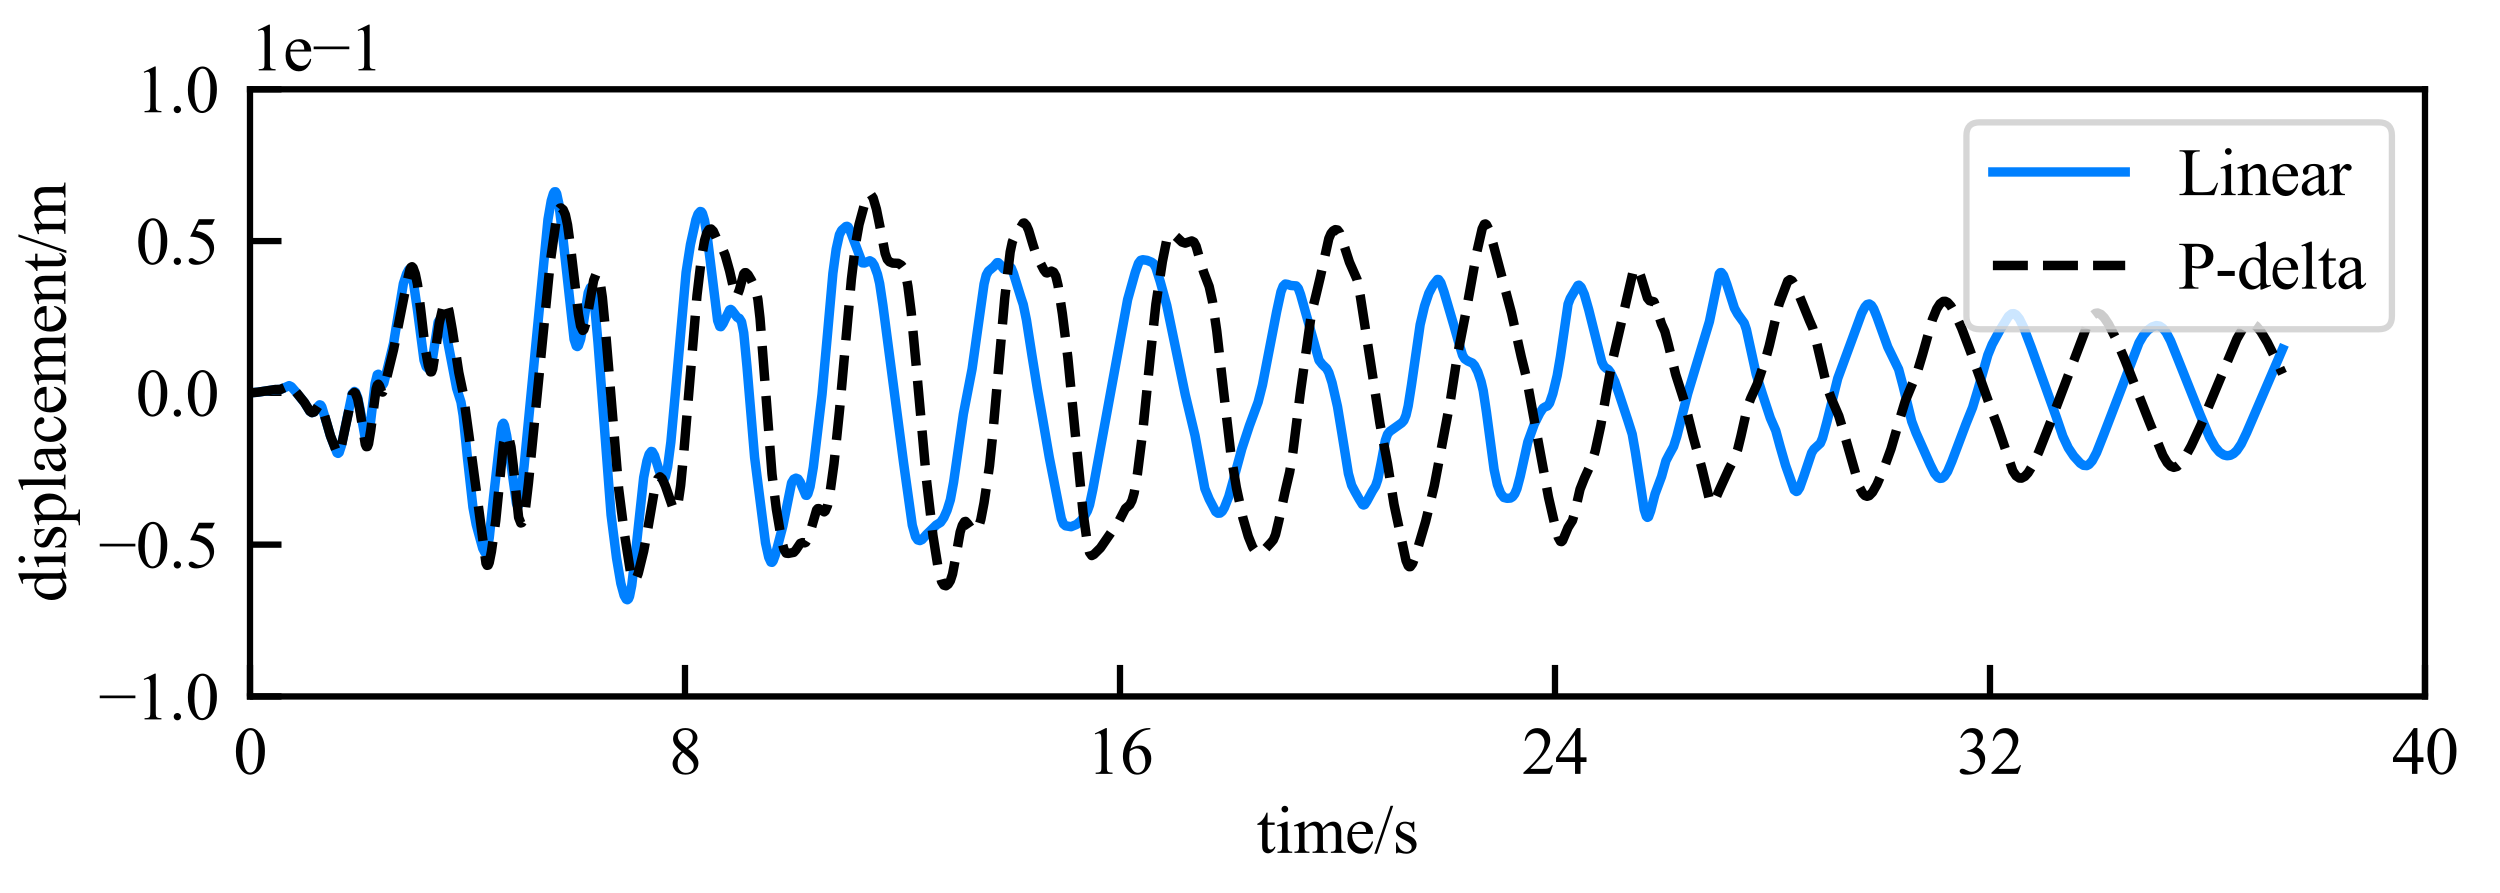 <?xml version="1.0" encoding="utf-8" standalone="no"?>
<!DOCTYPE svg PUBLIC "-//W3C//DTD SVG 1.1//EN"
  "http://www.w3.org/Graphics/SVG/1.1/DTD/svg11.dtd">
<svg xmlns:xlink="http://www.w3.org/1999/xlink" width="396.85pt" height="141.732pt" viewBox="0 0 396.85 141.732" xmlns="http://www.w3.org/2000/svg" version="1.1">
 <defs>
  <style type="text/css">*{stroke-linejoin: round; stroke-linecap: butt}</style>
 </defs>
 <g id="figure_1">
  <g id="patch_1">
   <path d="M 0 141.732 
L 396.85 141.732 
L 396.85 0 
L 0 0 
z
" style="fill: #ffffff"/>
  </g>
  <g id="axes_1">
   <g id="patch_2">
    <path d="M 39.685 110.551 
L 384.944 110.551 
L 384.944 14.173 
L 39.685 14.173 
z
" style="fill: #ffffff"/>
   </g>
   <g id="matplotlib.axis_1">
    <g id="xtick_1">
     <g id="line2d_1">
      <defs>
       <path id="me4d7907011" d="M 0 0 
L 0 -5 
" style="stroke: #000000"/>
      </defs>
      <g>
       <use xlink:href="#me4d7907011" x="39.685" y="110.551" style="stroke: #000000"/>
      </g>
     </g>
     <g id="text_1">
      <!-- 0 -->
      <g transform="translate(37.06 122.842) scale(0.105 -0.105)">
       <defs>
        <path id="TimesNewRomanPSMT-30" d="M 231 2094 
Q 231 2819 450 3342 
Q 669 3866 1031 4122 
Q 1313 4325 1613 4325 
Q 2100 4325 2488 3828 
Q 2972 3213 2972 2159 
Q 2972 1422 2759 906 
Q 2547 391 2217 158 
Q 1888 -75 1581 -75 
Q 975 -75 572 641 
Q 231 1244 231 2094 
z
M 844 2016 
Q 844 1141 1059 588 
Q 1238 122 1591 122 
Q 1759 122 1940 273 
Q 2122 425 2216 781 
Q 2359 1319 2359 2297 
Q 2359 3022 2209 3506 
Q 2097 3866 1919 4016 
Q 1791 4119 1609 4119 
Q 1397 4119 1231 3928 
Q 1006 3669 925 3112 
Q 844 2556 844 2016 
z
" transform="scale(0.016)"/>
       </defs>
       <use xlink:href="#TimesNewRomanPSMT-30"/>
      </g>
     </g>
    </g>
    <g id="xtick_2">
     <g id="line2d_2">
      <g>
       <use xlink:href="#me4d7907011" x="108.737" y="110.551" style="stroke: #000000"/>
      </g>
     </g>
     <g id="text_2">
      <!-- 8 -->
      <g transform="translate(106.112 122.842) scale(0.105 -0.105)">
       <defs>
        <path id="TimesNewRomanPSMT-38" d="M 1228 2134 
Q 725 2547 579 2797 
Q 434 3047 434 3316 
Q 434 3728 753 4026 
Q 1072 4325 1600 4325 
Q 2113 4325 2425 4047 
Q 2738 3769 2738 3413 
Q 2738 3175 2569 2928 
Q 2400 2681 1866 2347 
Q 2416 1922 2594 1678 
Q 2831 1359 2831 1006 
Q 2831 559 2490 242 
Q 2150 -75 1597 -75 
Q 994 -75 656 303 
Q 388 606 388 966 
Q 388 1247 577 1523 
Q 766 1800 1228 2134 
z
M 1719 2469 
Q 2094 2806 2194 3001 
Q 2294 3197 2294 3444 
Q 2294 3772 2109 3958 
Q 1925 4144 1606 4144 
Q 1288 4144 1088 3959 
Q 888 3775 888 3528 
Q 888 3366 970 3203 
Q 1053 3041 1206 2894 
L 1719 2469 
z
M 1375 2016 
Q 1116 1797 991 1539 
Q 866 1281 866 981 
Q 866 578 1086 336 
Q 1306 94 1647 94 
Q 1984 94 2187 284 
Q 2391 475 2391 747 
Q 2391 972 2272 1150 
Q 2050 1481 1375 2016 
z
" transform="scale(0.016)"/>
       </defs>
       <use xlink:href="#TimesNewRomanPSMT-38"/>
      </g>
     </g>
    </g>
    <g id="xtick_3">
     <g id="line2d_3">
      <g>
       <use xlink:href="#me4d7907011" x="177.789" y="110.551" style="stroke: #000000"/>
      </g>
     </g>
     <g id="text_3">
      <!-- 16 -->
      <g transform="translate(172.539 122.842) scale(0.105 -0.105)">
       <defs>
        <path id="TimesNewRomanPSMT-31" d="M 750 3822 
L 1781 4325 
L 1884 4325 
L 1884 747 
Q 1884 391 1914 303 
Q 1944 216 2037 169 
Q 2131 122 2419 116 
L 2419 0 
L 825 0 
L 825 116 
Q 1125 122 1212 167 
Q 1300 213 1334 289 
Q 1369 366 1369 747 
L 1369 3034 
Q 1369 3497 1338 3628 
Q 1316 3728 1258 3775 
Q 1200 3822 1119 3822 
Q 1003 3822 797 3725 
L 750 3822 
z
" transform="scale(0.016)"/>
        <path id="TimesNewRomanPSMT-36" d="M 2869 4325 
L 2869 4209 
Q 2456 4169 2195 4045 
Q 1934 3922 1679 3669 
Q 1425 3416 1258 3105 
Q 1091 2794 978 2366 
Q 1428 2675 1881 2675 
Q 2316 2675 2634 2325 
Q 2953 1975 2953 1425 
Q 2953 894 2631 456 
Q 2244 -75 1606 -75 
Q 1172 -75 869 213 
Q 275 772 275 1663 
Q 275 2231 503 2743 
Q 731 3256 1154 3653 
Q 1578 4050 1965 4187 
Q 2353 4325 2688 4325 
L 2869 4325 
z
M 925 2138 
Q 869 1716 869 1456 
Q 869 1156 980 804 
Q 1091 453 1309 247 
Q 1469 100 1697 100 
Q 1969 100 2183 356 
Q 2397 613 2397 1088 
Q 2397 1622 2184 2012 
Q 1972 2403 1581 2403 
Q 1463 2403 1327 2353 
Q 1191 2303 925 2138 
z
" transform="scale(0.016)"/>
       </defs>
       <use xlink:href="#TimesNewRomanPSMT-31"/>
       <use xlink:href="#TimesNewRomanPSMT-36" x="50"/>
      </g>
     </g>
    </g>
    <g id="xtick_4">
     <g id="line2d_4">
      <g>
       <use xlink:href="#me4d7907011" x="246.84" y="110.551" style="stroke: #000000"/>
      </g>
     </g>
     <g id="text_4">
      <!-- 24 -->
      <g transform="translate(241.59 122.842) scale(0.105 -0.105)">
       <defs>
        <path id="TimesNewRomanPSMT-32" d="M 2934 816 
L 2638 0 
L 138 0 
L 138 116 
Q 1241 1122 1691 1759 
Q 2141 2397 2141 2925 
Q 2141 3328 1894 3587 
Q 1647 3847 1303 3847 
Q 991 3847 742 3664 
Q 494 3481 375 3128 
L 259 3128 
Q 338 3706 661 4015 
Q 984 4325 1469 4325 
Q 1984 4325 2329 3994 
Q 2675 3663 2675 3213 
Q 2675 2891 2525 2569 
Q 2294 2063 1775 1497 
Q 997 647 803 472 
L 1909 472 
Q 2247 472 2383 497 
Q 2519 522 2628 598 
Q 2738 675 2819 816 
L 2934 816 
z
" transform="scale(0.016)"/>
        <path id="TimesNewRomanPSMT-34" d="M 2978 1563 
L 2978 1119 
L 2409 1119 
L 2409 0 
L 1894 0 
L 1894 1119 
L 100 1119 
L 100 1519 
L 2066 4325 
L 2409 4325 
L 2409 1563 
L 2978 1563 
z
M 1894 1563 
L 1894 3666 
L 406 1563 
L 1894 1563 
z
" transform="scale(0.016)"/>
       </defs>
       <use xlink:href="#TimesNewRomanPSMT-32"/>
       <use xlink:href="#TimesNewRomanPSMT-34" x="50"/>
      </g>
     </g>
    </g>
    <g id="xtick_5">
     <g id="line2d_5">
      <g>
       <use xlink:href="#me4d7907011" x="315.892" y="110.551" style="stroke: #000000"/>
      </g>
     </g>
     <g id="text_5">
      <!-- 32 -->
      <g transform="translate(310.642 122.842) scale(0.105 -0.105)">
       <defs>
        <path id="TimesNewRomanPSMT-33" d="M 325 3431 
Q 506 3859 782 4092 
Q 1059 4325 1472 4325 
Q 1981 4325 2253 3994 
Q 2459 3747 2459 3466 
Q 2459 3003 1878 2509 
Q 2269 2356 2469 2072 
Q 2669 1788 2669 1403 
Q 2669 853 2319 450 
Q 1863 -75 997 -75 
Q 569 -75 414 31 
Q 259 138 259 259 
Q 259 350 332 419 
Q 406 488 509 488 
Q 588 488 669 463 
Q 722 447 909 348 
Q 1097 250 1169 231 
Q 1284 197 1416 197 
Q 1734 197 1970 444 
Q 2206 691 2206 1028 
Q 2206 1275 2097 1509 
Q 2016 1684 1919 1775 
Q 1784 1900 1550 2001 
Q 1316 2103 1072 2103 
L 972 2103 
L 972 2197 
Q 1219 2228 1467 2375 
Q 1716 2522 1828 2728 
Q 1941 2934 1941 3181 
Q 1941 3503 1739 3701 
Q 1538 3900 1238 3900 
Q 753 3900 428 3381 
L 325 3431 
z
" transform="scale(0.016)"/>
       </defs>
       <use xlink:href="#TimesNewRomanPSMT-33"/>
       <use xlink:href="#TimesNewRomanPSMT-32" x="50"/>
      </g>
     </g>
    </g>
    <g id="xtick_6">
     <g id="line2d_6">
      <g>
       <use xlink:href="#me4d7907011" x="384.944" y="110.551" style="stroke: #000000"/>
      </g>
     </g>
     <g id="text_6">
      <!-- 40 -->
      <g transform="translate(379.694 122.842) scale(0.105 -0.105)">
       <use xlink:href="#TimesNewRomanPSMT-34"/>
       <use xlink:href="#TimesNewRomanPSMT-30" x="50"/>
      </g>
     </g>
    </g>
    <g id="text_7">
     <!-- time/s -->
     <g transform="translate(199.482 135.379) scale(0.105 -0.105)">
      <defs>
       <path id="TimesNewRomanPSMT-74" d="M 1031 3803 
L 1031 2863 
L 1700 2863 
L 1700 2644 
L 1031 2644 
L 1031 788 
Q 1031 509 1111 412 
Q 1191 316 1316 316 
Q 1419 316 1516 380 
Q 1613 444 1666 569 
L 1788 569 
Q 1678 263 1478 108 
Q 1278 -47 1066 -47 
Q 922 -47 784 33 
Q 647 113 581 261 
Q 516 409 516 719 
L 516 2644 
L 63 2644 
L 63 2747 
Q 234 2816 414 2980 
Q 594 3144 734 3369 
Q 806 3488 934 3803 
L 1031 3803 
z
" transform="scale(0.016)"/>
       <path id="TimesNewRomanPSMT-69" d="M 928 4444 
Q 1059 4444 1151 4351 
Q 1244 4259 1244 4128 
Q 1244 3997 1151 3903 
Q 1059 3809 928 3809 
Q 797 3809 703 3903 
Q 609 3997 609 4128 
Q 609 4259 701 4351 
Q 794 4444 928 4444 
z
M 1188 2947 
L 1188 647 
Q 1188 378 1227 289 
Q 1266 200 1342 156 
Q 1419 113 1622 113 
L 1622 0 
L 231 0 
L 231 113 
Q 441 113 512 153 
Q 584 194 626 287 
Q 669 381 669 647 
L 669 1750 
Q 669 2216 641 2353 
Q 619 2453 572 2492 
Q 525 2531 444 2531 
Q 356 2531 231 2484 
L 188 2597 
L 1050 2947 
L 1188 2947 
z
" transform="scale(0.016)"/>
       <path id="TimesNewRomanPSMT-6d" d="M 1050 2338 
Q 1363 2650 1419 2697 
Q 1559 2816 1721 2881 
Q 1884 2947 2044 2947 
Q 2313 2947 2506 2790 
Q 2700 2634 2766 2338 
Q 3088 2713 3309 2830 
Q 3531 2947 3766 2947 
Q 3994 2947 4170 2830 
Q 4347 2713 4450 2447 
Q 4519 2266 4519 1878 
L 4519 647 
Q 4519 378 4559 278 
Q 4591 209 4675 161 
Q 4759 113 4950 113 
L 4950 0 
L 3538 0 
L 3538 113 
L 3597 113 
Q 3781 113 3884 184 
Q 3956 234 3988 344 
Q 4000 397 4000 647 
L 4000 1878 
Q 4000 2228 3916 2372 
Q 3794 2572 3525 2572 
Q 3359 2572 3192 2489 
Q 3025 2406 2788 2181 
L 2781 2147 
L 2788 2013 
L 2788 647 
Q 2788 353 2820 281 
Q 2853 209 2943 161 
Q 3034 113 3253 113 
L 3253 0 
L 1806 0 
L 1806 113 
Q 2044 113 2133 169 
Q 2222 225 2256 338 
Q 2272 391 2272 647 
L 2272 1878 
Q 2272 2228 2169 2381 
Q 2031 2581 1784 2581 
Q 1616 2581 1450 2491 
Q 1191 2353 1050 2181 
L 1050 647 
Q 1050 366 1089 281 
Q 1128 197 1204 155 
Q 1281 113 1516 113 
L 1516 0 
L 100 0 
L 100 113 
Q 297 113 375 155 
Q 453 197 493 289 
Q 534 381 534 647 
L 534 1741 
Q 534 2213 506 2350 
Q 484 2453 437 2492 
Q 391 2531 309 2531 
Q 222 2531 100 2484 
L 53 2597 
L 916 2947 
L 1050 2947 
L 1050 2338 
z
" transform="scale(0.016)"/>
       <path id="TimesNewRomanPSMT-65" d="M 681 1784 
Q 678 1147 991 784 
Q 1303 422 1725 422 
Q 2006 422 2214 576 
Q 2422 731 2563 1106 
L 2659 1044 
Q 2594 616 2278 264 
Q 1963 -88 1488 -88 
Q 972 -88 605 314 
Q 238 716 238 1394 
Q 238 2128 614 2539 
Q 991 2950 1559 2950 
Q 2041 2950 2350 2633 
Q 2659 2316 2659 1784 
L 681 1784 
z
M 681 1966 
L 2006 1966 
Q 1991 2241 1941 2353 
Q 1863 2528 1708 2628 
Q 1553 2728 1384 2728 
Q 1125 2728 920 2526 
Q 716 2325 681 1966 
z
" transform="scale(0.016)"/>
       <path id="TimesNewRomanPSMT-2f" d="M 1794 4444 
L 259 -88 
L 9 -88 
L 1544 4444 
L 1794 4444 
z
" transform="scale(0.016)"/>
       <path id="TimesNewRomanPSMT-73" d="M 2050 2947 
L 2050 1972 
L 1947 1972 
Q 1828 2431 1642 2597 
Q 1456 2763 1169 2763 
Q 950 2763 815 2647 
Q 681 2531 681 2391 
Q 681 2216 781 2091 
Q 878 1963 1175 1819 
L 1631 1597 
Q 2266 1288 2266 781 
Q 2266 391 1970 151 
Q 1675 -88 1309 -88 
Q 1047 -88 709 6 
Q 606 38 541 38 
Q 469 38 428 -44 
L 325 -44 
L 325 978 
L 428 978 
Q 516 541 762 319 
Q 1009 97 1316 97 
Q 1531 97 1667 223 
Q 1803 350 1803 528 
Q 1803 744 1651 891 
Q 1500 1038 1047 1263 
Q 594 1488 453 1669 
Q 313 1847 313 2119 
Q 313 2472 555 2709 
Q 797 2947 1181 2947 
Q 1350 2947 1591 2875 
Q 1750 2828 1803 2828 
Q 1853 2828 1881 2850 
Q 1909 2872 1947 2947 
L 2050 2947 
z
" transform="scale(0.016)"/>
      </defs>
      <use xlink:href="#TimesNewRomanPSMT-74"/>
      <use xlink:href="#TimesNewRomanPSMT-69" x="27.783"/>
      <use xlink:href="#TimesNewRomanPSMT-6d" x="55.566"/>
      <use xlink:href="#TimesNewRomanPSMT-65" x="133.35"/>
      <use xlink:href="#TimesNewRomanPSMT-2f" x="177.734"/>
      <use xlink:href="#TimesNewRomanPSMT-73" x="205.518"/>
     </g>
    </g>
   </g>
   <g id="matplotlib.axis_2">
    <g id="ytick_1">
     <g id="line2d_7">
      <defs>
       <path id="mf4c7c8c76b" d="M 0 0 
L 5 0 
" style="stroke: #000000"/>
      </defs>
      <g>
       <use xlink:href="#mf4c7c8c76b" x="39.685" y="110.551" style="stroke: #000000"/>
      </g>
     </g>
     <g id="text_8">
      <!-- −1.0 -->
      <g transform="translate(15.639 114.196) scale(0.105 -0.105)">
       <defs>
        <path id="TimesNewRomanPSMT-2212" d="M 3484 2000 
L 116 2000 
L 116 2256 
L 3484 2256 
L 3484 2000 
z
" transform="scale(0.016)"/>
        <path id="TimesNewRomanPSMT-2e" d="M 800 606 
Q 947 606 1047 504 
Q 1147 403 1147 259 
Q 1147 116 1045 14 
Q 944 -88 800 -88 
Q 656 -88 554 14 
Q 453 116 453 259 
Q 453 406 554 506 
Q 656 606 800 606 
z
" transform="scale(0.016)"/>
       </defs>
       <use xlink:href="#TimesNewRomanPSMT-2212"/>
       <use xlink:href="#TimesNewRomanPSMT-31" x="56.396"/>
       <use xlink:href="#TimesNewRomanPSMT-2e" x="106.396"/>
       <use xlink:href="#TimesNewRomanPSMT-30" x="131.396"/>
      </g>
     </g>
    </g>
    <g id="ytick_2">
     <g id="line2d_8">
      <g>
       <use xlink:href="#mf4c7c8c76b" x="39.685" y="86.457" style="stroke: #000000"/>
      </g>
     </g>
     <g id="text_9">
      <!-- −0.5 -->
      <g transform="translate(15.639 90.102) scale(0.105 -0.105)">
       <defs>
        <path id="TimesNewRomanPSMT-35" d="M 2778 4238 
L 2534 3706 
L 1259 3706 
L 981 3138 
Q 1809 3016 2294 2522 
Q 2709 2097 2709 1522 
Q 2709 1188 2573 903 
Q 2438 619 2231 419 
Q 2025 219 1772 97 
Q 1413 -75 1034 -75 
Q 653 -75 479 54 
Q 306 184 306 341 
Q 306 428 378 495 
Q 450 563 559 563 
Q 641 563 702 538 
Q 763 513 909 409 
Q 1144 247 1384 247 
Q 1750 247 2026 523 
Q 2303 800 2303 1197 
Q 2303 1581 2056 1914 
Q 1809 2247 1375 2428 
Q 1034 2569 447 2591 
L 1259 4238 
L 2778 4238 
z
" transform="scale(0.016)"/>
       </defs>
       <use xlink:href="#TimesNewRomanPSMT-2212"/>
       <use xlink:href="#TimesNewRomanPSMT-30" x="56.396"/>
       <use xlink:href="#TimesNewRomanPSMT-2e" x="106.396"/>
       <use xlink:href="#TimesNewRomanPSMT-35" x="131.396"/>
      </g>
     </g>
    </g>
    <g id="ytick_3">
     <g id="line2d_9">
      <g>
       <use xlink:href="#mf4c7c8c76b" x="39.685" y="62.362" style="stroke: #000000"/>
      </g>
     </g>
     <g id="text_10">
      <!-- 0.0 -->
      <g transform="translate(21.56 66.008) scale(0.105 -0.105)">
       <use xlink:href="#TimesNewRomanPSMT-30"/>
       <use xlink:href="#TimesNewRomanPSMT-2e" x="50"/>
       <use xlink:href="#TimesNewRomanPSMT-30" x="75"/>
      </g>
     </g>
    </g>
    <g id="ytick_4">
     <g id="line2d_10">
      <g>
       <use xlink:href="#mf4c7c8c76b" x="39.685" y="38.268" style="stroke: #000000"/>
      </g>
     </g>
     <g id="text_11">
      <!-- 0.5 -->
      <g transform="translate(21.56 41.913) scale(0.105 -0.105)">
       <use xlink:href="#TimesNewRomanPSMT-30"/>
       <use xlink:href="#TimesNewRomanPSMT-2e" x="50"/>
       <use xlink:href="#TimesNewRomanPSMT-35" x="75"/>
      </g>
     </g>
    </g>
    <g id="ytick_5">
     <g id="line2d_11">
      <g>
       <use xlink:href="#mf4c7c8c76b" x="39.685" y="14.173" style="stroke: #000000"/>
      </g>
     </g>
     <g id="text_12">
      <!-- 1.0 -->
      <g transform="translate(21.56 17.819) scale(0.105 -0.105)">
       <use xlink:href="#TimesNewRomanPSMT-31"/>
       <use xlink:href="#TimesNewRomanPSMT-2e" x="50"/>
       <use xlink:href="#TimesNewRomanPSMT-30" x="75"/>
      </g>
     </g>
    </g>
    <g id="text_13">
     <!-- displacement/m -->
     <g transform="translate(10.393 95.604) rotate(-90) scale(0.105 -0.105)">
      <defs>
       <path id="TimesNewRomanPSMT-64" d="M 2222 322 
Q 2013 103 1813 7 
Q 1613 -88 1381 -88 
Q 913 -88 563 304 
Q 213 697 213 1313 
Q 213 1928 600 2439 
Q 988 2950 1597 2950 
Q 1975 2950 2222 2709 
L 2222 3238 
Q 2222 3728 2198 3840 
Q 2175 3953 2125 3993 
Q 2075 4034 2000 4034 
Q 1919 4034 1784 3984 
L 1744 4094 
L 2597 4444 
L 2738 4444 
L 2738 1134 
Q 2738 631 2761 520 
Q 2784 409 2836 365 
Q 2888 322 2956 322 
Q 3041 322 3181 375 
L 3216 266 
L 2366 -88 
L 2222 -88 
L 2222 322 
z
M 2222 541 
L 2222 2016 
Q 2203 2228 2109 2403 
Q 2016 2578 1861 2667 
Q 1706 2756 1559 2756 
Q 1284 2756 1069 2509 
Q 784 2184 784 1559 
Q 784 928 1059 592 
Q 1334 256 1672 256 
Q 1956 256 2222 541 
z
" transform="scale(0.016)"/>
       <path id="TimesNewRomanPSMT-70" d="M -6 2578 
L 875 2934 
L 994 2934 
L 994 2266 
Q 1216 2644 1439 2795 
Q 1663 2947 1909 2947 
Q 2341 2947 2628 2609 
Q 2981 2197 2981 1534 
Q 2981 794 2556 309 
Q 2206 -88 1675 -88 
Q 1444 -88 1275 -22 
Q 1150 25 994 166 
L 994 -706 
Q 994 -1000 1030 -1079 
Q 1066 -1159 1155 -1206 
Q 1244 -1253 1478 -1253 
L 1478 -1369 
L -22 -1369 
L -22 -1253 
L 56 -1253 
Q 228 -1256 350 -1188 
Q 409 -1153 442 -1076 
Q 475 -1000 475 -688 
L 475 2019 
Q 475 2297 450 2372 
Q 425 2447 370 2484 
Q 316 2522 222 2522 
Q 147 2522 31 2478 
L -6 2578 
z
M 994 2081 
L 994 1013 
Q 994 666 1022 556 
Q 1066 375 1236 237 
Q 1406 100 1666 100 
Q 1978 100 2172 344 
Q 2425 663 2425 1241 
Q 2425 1897 2138 2250 
Q 1938 2494 1663 2494 
Q 1513 2494 1366 2419 
Q 1253 2363 994 2081 
z
" transform="scale(0.016)"/>
       <path id="TimesNewRomanPSMT-6c" d="M 1184 4444 
L 1184 647 
Q 1184 378 1223 290 
Q 1263 203 1344 158 
Q 1425 113 1647 113 
L 1647 0 
L 244 0 
L 244 113 
Q 441 113 512 153 
Q 584 194 625 287 
Q 666 381 666 647 
L 666 3247 
Q 666 3731 644 3842 
Q 622 3953 573 3993 
Q 525 4034 450 4034 
Q 369 4034 244 3984 
L 191 4094 
L 1044 4444 
L 1184 4444 
z
" transform="scale(0.016)"/>
       <path id="TimesNewRomanPSMT-61" d="M 1822 413 
Q 1381 72 1269 19 
Q 1100 -59 909 -59 
Q 613 -59 420 144 
Q 228 347 228 678 
Q 228 888 322 1041 
Q 450 1253 767 1440 
Q 1084 1628 1822 1897 
L 1822 2009 
Q 1822 2438 1686 2597 
Q 1550 2756 1291 2756 
Q 1094 2756 978 2650 
Q 859 2544 859 2406 
L 866 2225 
Q 866 2081 792 2003 
Q 719 1925 600 1925 
Q 484 1925 411 2006 
Q 338 2088 338 2228 
Q 338 2497 613 2722 
Q 888 2947 1384 2947 
Q 1766 2947 2009 2819 
Q 2194 2722 2281 2516 
Q 2338 2381 2338 1966 
L 2338 994 
Q 2338 584 2353 492 
Q 2369 400 2405 369 
Q 2441 338 2488 338 
Q 2538 338 2575 359 
Q 2641 400 2828 588 
L 2828 413 
Q 2478 -56 2159 -56 
Q 2006 -56 1915 50 
Q 1825 156 1822 413 
z
M 1822 616 
L 1822 1706 
Q 1350 1519 1213 1441 
Q 966 1303 859 1153 
Q 753 1003 753 825 
Q 753 600 887 451 
Q 1022 303 1197 303 
Q 1434 303 1822 616 
z
" transform="scale(0.016)"/>
       <path id="TimesNewRomanPSMT-63" d="M 2631 1088 
Q 2516 522 2178 217 
Q 1841 -88 1431 -88 
Q 944 -88 581 321 
Q 219 731 219 1428 
Q 219 2103 620 2525 
Q 1022 2947 1584 2947 
Q 2006 2947 2278 2723 
Q 2550 2500 2550 2259 
Q 2550 2141 2473 2067 
Q 2397 1994 2259 1994 
Q 2075 1994 1981 2113 
Q 1928 2178 1911 2362 
Q 1894 2547 1784 2644 
Q 1675 2738 1481 2738 
Q 1169 2738 978 2506 
Q 725 2200 725 1697 
Q 725 1184 976 792 
Q 1228 400 1656 400 
Q 1963 400 2206 609 
Q 2378 753 2541 1131 
L 2631 1088 
z
" transform="scale(0.016)"/>
       <path id="TimesNewRomanPSMT-6e" d="M 1034 2341 
Q 1538 2947 1994 2947 
Q 2228 2947 2397 2830 
Q 2566 2713 2666 2444 
Q 2734 2256 2734 1869 
L 2734 647 
Q 2734 375 2778 278 
Q 2813 200 2889 156 
Q 2966 113 3172 113 
L 3172 0 
L 1756 0 
L 1756 113 
L 1816 113 
Q 2016 113 2095 173 
Q 2175 234 2206 353 
Q 2219 400 2219 647 
L 2219 1819 
Q 2219 2209 2117 2386 
Q 2016 2563 1775 2563 
Q 1403 2563 1034 2156 
L 1034 647 
Q 1034 356 1069 288 
Q 1113 197 1189 155 
Q 1266 113 1500 113 
L 1500 0 
L 84 0 
L 84 113 
L 147 113 
Q 366 113 442 223 
Q 519 334 519 647 
L 519 1709 
Q 519 2225 495 2337 
Q 472 2450 423 2490 
Q 375 2531 294 2531 
Q 206 2531 84 2484 
L 38 2597 
L 900 2947 
L 1034 2947 
L 1034 2341 
z
" transform="scale(0.016)"/>
      </defs>
      <use xlink:href="#TimesNewRomanPSMT-64"/>
      <use xlink:href="#TimesNewRomanPSMT-69" x="50"/>
      <use xlink:href="#TimesNewRomanPSMT-73" x="77.783"/>
      <use xlink:href="#TimesNewRomanPSMT-70" x="116.699"/>
      <use xlink:href="#TimesNewRomanPSMT-6c" x="166.699"/>
      <use xlink:href="#TimesNewRomanPSMT-61" x="194.482"/>
      <use xlink:href="#TimesNewRomanPSMT-63" x="238.867"/>
      <use xlink:href="#TimesNewRomanPSMT-65" x="283.252"/>
      <use xlink:href="#TimesNewRomanPSMT-6d" x="327.637"/>
      <use xlink:href="#TimesNewRomanPSMT-65" x="405.42"/>
      <use xlink:href="#TimesNewRomanPSMT-6e" x="449.805"/>
      <use xlink:href="#TimesNewRomanPSMT-74" x="499.805"/>
      <use xlink:href="#TimesNewRomanPSMT-2f" x="527.588"/>
      <use xlink:href="#TimesNewRomanPSMT-6d" x="555.371"/>
     </g>
    </g>
    <g id="text_14">
     <!-- 1e−1 -->
     <g transform="translate(39.685 11.173) scale(0.105 -0.105)">
      <use xlink:href="#TimesNewRomanPSMT-31"/>
      <use xlink:href="#TimesNewRomanPSMT-65" x="50"/>
      <use xlink:href="#TimesNewRomanPSMT-2212" x="94.385"/>
      <use xlink:href="#TimesNewRomanPSMT-31" x="150.781"/>
     </g>
    </g>
   </g>
   <g id="line2d_12">
    <path d="M 39.685 62.362 
L 40.893 62.26 
L 43.655 61.848 
L 44.519 61.827 
L 45.9 61.218 
L 46.245 61.384 
L 46.935 62.174 
L 48.316 63.887 
L 49.18 65.268 
L 49.525 65.497 
L 49.87 65.38 
L 50.388 64.613 
L 50.733 64.26 
L 50.906 64.315 
L 51.079 64.575 
L 51.596 66.282 
L 52.46 69.222 
L 53.495 71.881 
L 53.668 71.968 
L 53.841 71.826 
L 54.186 70.762 
L 55.912 62.497 
L 56.257 62.139 
L 56.43 62.252 
L 56.775 63.094 
L 57.121 64.768 
L 57.984 69.613 
L 58.156 69.852 
L 58.329 69.692 
L 58.502 69.114 
L 58.847 66.765 
L 59.537 60.891 
L 59.883 59.493 
L 60.055 59.406 
L 60.228 59.736 
L 60.573 60.915 
L 60.746 61.089 
L 60.918 60.835 
L 61.436 58.778 
L 62.472 54.5 
L 64.026 45.04 
L 64.544 43.45 
L 64.889 42.813 
L 65.062 42.786 
L 65.234 43.051 
L 65.579 44.494 
L 66.27 49.232 
L 67.306 57.177 
L 67.651 58.205 
L 67.996 58.513 
L 68.169 58.465 
L 68.341 58.194 
L 68.687 56.763 
L 69.55 51.132 
L 69.895 50.613 
L 70.068 50.683 
L 70.413 51.249 
L 70.758 52.593 
L 72.485 61.63 
L 73.175 63.82 
L 73.52 65.949 
L 74.211 72.767 
L 75.074 80.522 
L 75.592 83.271 
L 76.628 87.049 
L 76.973 87.713 
L 77.146 87.65 
L 77.318 87.255 
L 77.663 85.38 
L 78.354 78.821 
L 79.562 68.14 
L 79.735 67.394 
L 79.908 67.185 
L 80.08 67.522 
L 80.426 69.144 
L 81.116 73.674 
L 81.979 79.907 
L 82.152 80.348 
L 82.324 80.225 
L 82.67 78.536 
L 83.188 74.073 
L 86.985 34.847 
L 87.503 31.856 
L 87.849 30.717 
L 88.021 30.45 
L 88.194 30.443 
L 88.367 30.737 
L 88.712 32.339 
L 89.23 36.591 
L 91.129 53.865 
L 91.474 54.915 
L 91.646 55.011 
L 91.819 54.858 
L 92.164 53.858 
L 92.51 51.914 
L 93.373 46.457 
L 93.718 45.64 
L 93.891 45.777 
L 94.063 46.333 
L 94.409 48.654 
L 94.926 54.383 
L 96.998 81.728 
L 97.861 88.532 
L 98.552 92.617 
L 99.07 94.522 
L 99.415 95.13 
L 99.587 95.201 
L 99.76 95.063 
L 99.933 94.664 
L 100.278 92.955 
L 100.796 88.623 
L 102.177 75.794 
L 102.695 73.169 
L 103.04 72.098 
L 103.385 71.658 
L 103.558 71.71 
L 103.903 72.321 
L 104.594 74.57 
L 105.112 76.02 
L 105.284 76.152 
L 105.457 76.04 
L 105.629 75.67 
L 105.975 74.149 
L 106.493 70.166 
L 107.183 62.662 
L 108.909 43.234 
L 109.6 38.814 
L 110.463 34.891 
L 110.808 33.958 
L 111.154 33.573 
L 111.326 33.618 
L 111.499 33.853 
L 111.844 34.997 
L 112.362 38.309 
L 113.916 50.881 
L 114.261 51.822 
L 114.434 51.857 
L 114.779 51.373 
L 115.815 49.205 
L 115.987 49.12 
L 116.16 49.234 
L 117.023 50.369 
L 117.368 50.536 
L 117.714 51.091 
L 118.059 52.832 
L 118.577 58.222 
L 119.785 72.603 
L 121.511 86.154 
L 122.029 88.475 
L 122.375 89.228 
L 122.547 89.264 
L 122.72 89.058 
L 123.065 88.118 
L 124.273 83.5 
L 125.654 76.643 
L 126 76.073 
L 126.345 75.902 
L 126.69 76.037 
L 127.036 76.559 
L 127.899 78.611 
L 128.071 78.631 
L 128.244 78.393 
L 128.589 77.258 
L 129.107 74.168 
L 130.488 62.621 
L 131.351 53.083 
L 132.214 43.373 
L 132.732 39.57 
L 133.25 37.245 
L 133.595 36.567 
L 134.286 35.957 
L 134.459 35.926 
L 134.631 36.025 
L 134.976 36.668 
L 136.875 41.723 
L 137.221 41.747 
L 138.084 41.394 
L 138.429 41.591 
L 138.774 42.122 
L 139.292 43.54 
L 139.637 45.008 
L 140.155 48.473 
L 143.435 73.49 
L 144.816 83.374 
L 145.334 85.21 
L 145.68 85.712 
L 146.025 85.812 
L 146.37 85.651 
L 147.061 84.86 
L 148.614 83.346 
L 149.305 82.92 
L 149.823 82.17 
L 150.341 81.001 
L 150.858 79.337 
L 151.376 76.538 
L 152.93 65.704 
L 154.311 58.558 
L 156.21 45.076 
L 156.555 43.675 
L 156.9 43.044 
L 157.764 42.309 
L 158.281 41.703 
L 158.454 41.692 
L 158.799 42.032 
L 159.317 42.689 
L 159.663 42.751 
L 160.353 42.38 
L 160.526 42.533 
L 160.871 43.377 
L 162.079 47.275 
L 162.425 48.316 
L 162.942 50.824 
L 163.806 56.381 
L 164.669 61.731 
L 165.532 66.62 
L 166.568 72.635 
L 168.467 82.313 
L 168.812 83.17 
L 169.157 83.465 
L 170.02 83.61 
L 170.883 83.259 
L 171.574 82.667 
L 172.092 82.015 
L 172.61 81.117 
L 172.955 80.156 
L 173.473 77.718 
L 178.997 47.564 
L 180.205 43.249 
L 180.723 41.787 
L 181.069 41.329 
L 181.414 41.23 
L 182.104 41.331 
L 182.795 41.614 
L 183.14 41.872 
L 183.485 42.494 
L 184.176 44.707 
L 185.212 48.476 
L 188.146 62.641 
L 189.7 69.152 
L 191.254 77.548 
L 191.944 79.226 
L 192.98 81.216 
L 193.325 81.467 
L 193.671 81.448 
L 194.016 81.173 
L 194.361 80.582 
L 195.052 78.829 
L 195.742 76.367 
L 197.123 71.255 
L 198.332 67.578 
L 199.713 63.824 
L 200.403 61.11 
L 202.647 49.503 
L 203.338 46.315 
L 203.683 45.429 
L 204.028 45.086 
L 204.374 45.138 
L 204.891 45.314 
L 205.755 45.383 
L 206.1 45.791 
L 206.445 46.737 
L 209.38 57.195 
L 209.898 57.847 
L 210.588 58.507 
L 210.933 59.139 
L 211.451 60.753 
L 212.315 64.538 
L 213.005 68.741 
L 214.041 75.163 
L 214.559 77.037 
L 215.077 78.026 
L 215.767 79.248 
L 216.285 80.083 
L 216.458 80.163 
L 216.63 80.098 
L 216.976 79.574 
L 217.839 77.979 
L 218.357 77.145 
L 218.702 76.135 
L 219.22 73.607 
L 219.91 69.912 
L 220.255 68.936 
L 220.601 68.492 
L 222.5 67.139 
L 222.845 66.759 
L 223.19 65.918 
L 223.535 64.442 
L 224.053 61.138 
L 225.434 51.536 
L 226.125 48.599 
L 226.815 46.544 
L 227.506 45.232 
L 228.196 44.358 
L 228.369 44.377 
L 228.714 44.869 
L 229.232 46.369 
L 230.786 51.661 
L 231.476 54.101 
L 232.167 56.392 
L 232.512 56.967 
L 233.03 57.321 
L 233.721 57.632 
L 234.066 58.013 
L 234.584 59.042 
L 235.102 60.547 
L 235.447 62.019 
L 235.965 65.474 
L 237.173 74.536 
L 237.691 76.936 
L 238.209 78.308 
L 238.727 78.973 
L 239.245 79.105 
L 239.763 79.065 
L 240.108 78.86 
L 240.453 78.395 
L 240.798 77.584 
L 241.316 75.627 
L 242.525 70.172 
L 243.56 67.307 
L 244.424 65.582 
L 244.942 64.797 
L 245.287 64.582 
L 245.632 64.451 
L 245.977 63.995 
L 246.495 62.489 
L 247.186 59.621 
L 247.704 56.605 
L 248.912 48.276 
L 249.257 47.366 
L 250.12 45.9 
L 250.466 45.324 
L 250.638 45.27 
L 250.984 45.589 
L 251.501 46.738 
L 252.192 49.156 
L 254.264 57.439 
L 254.609 58.137 
L 254.954 58.459 
L 255.299 58.66 
L 255.645 59.127 
L 256.335 60.568 
L 257.026 62.583 
L 258.407 66.745 
L 259.097 68.919 
L 259.615 71.868 
L 260.996 80.895 
L 261.341 81.958 
L 261.514 82.124 
L 261.687 82.03 
L 262.032 81.088 
L 262.722 78.413 
L 263.758 75.639 
L 264.449 73.149 
L 264.967 72.151 
L 265.657 70.898 
L 266.175 69.279 
L 267.901 62.496 
L 271.354 51.038 
L 272.908 43.49 
L 273.08 43.283 
L 273.253 43.265 
L 273.598 43.71 
L 274.116 45.135 
L 275.324 48.922 
L 275.842 49.854 
L 276.878 51.291 
L 277.223 52.308 
L 277.914 55.464 
L 278.777 59.408 
L 279.813 62.704 
L 281.021 66.364 
L 281.884 68.348 
L 282.575 70.883 
L 283.438 73.867 
L 284.819 77.777 
L 285.164 78.022 
L 285.337 77.949 
L 285.682 77.424 
L 286.373 75.478 
L 287.581 71.874 
L 287.926 71.317 
L 288.962 70.363 
L 289.307 69.546 
L 289.998 66.987 
L 291.724 60.063 
L 295.522 49.727 
L 296.04 48.728 
L 296.385 48.342 
L 296.73 48.248 
L 297.076 48.475 
L 297.421 49.011 
L 297.939 50.283 
L 299.665 55.083 
L 301.391 58.626 
L 302.082 61.234 
L 303.463 66.885 
L 304.153 68.706 
L 306.398 73.746 
L 307.088 75.14 
L 307.606 75.771 
L 307.951 75.942 
L 308.297 75.898 
L 308.642 75.635 
L 309.16 74.849 
L 309.85 73.206 
L 312.094 67.254 
L 313.13 64.676 
L 313.993 61.809 
L 315.547 56.359 
L 316.238 54.663 
L 317.446 52.446 
L 318.827 50.215 
L 319.345 49.813 
L 319.69 49.788 
L 320.035 49.971 
L 320.553 50.614 
L 321.244 52.011 
L 322.452 55.178 
L 326.423 66.226 
L 327.458 69.26 
L 328.322 71.096 
L 329.185 72.394 
L 330.221 73.538 
L 330.738 73.868 
L 331.256 73.911 
L 331.602 73.738 
L 332.119 73.157 
L 332.81 71.851 
L 334.018 68.792 
L 339.543 54.419 
L 340.233 53.24 
L 340.924 52.423 
L 341.614 51.903 
L 342.305 51.68 
L 342.822 51.762 
L 343.34 52.118 
L 343.858 52.776 
L 344.549 54.089 
L 345.757 57.081 
L 349.21 65.747 
L 350.763 69.441 
L 351.627 70.958 
L 352.317 71.768 
L 353.008 72.223 
L 353.526 72.343 
L 354.043 72.276 
L 354.561 72.006 
L 355.079 71.511 
L 355.77 70.483 
L 356.633 68.684 
L 362.33 55.419 
L 362.33 55.419 
" clip-path="url(#pa1d6fc8e80)" style="fill: none; stroke: #0080ff; stroke-width: 1.5; stroke-linecap: square"/>
   </g>
   <g id="line2d_13">
    <path d="M 39.685 62.362 
L 40.893 62.26 
L 43.655 61.839 
L 44.519 61.815 
L 45.9 61.195 
L 46.245 61.358 
L 46.935 62.145 
L 48.316 63.868 
L 49.18 65.267 
L 49.525 65.504 
L 49.87 65.394 
L 50.215 64.921 
L 50.561 64.388 
L 50.733 64.268 
L 50.906 64.317 
L 51.079 64.573 
L 51.424 65.622 
L 52.46 69.2 
L 53.495 71.886 
L 53.668 71.987 
L 53.841 71.86 
L 54.186 70.83 
L 55.912 62.632 
L 56.257 62.297 
L 56.43 62.431 
L 56.775 63.342 
L 57.121 65.131 
L 57.984 70.522 
L 58.156 70.903 
L 58.329 70.884 
L 58.502 70.443 
L 58.847 68.329 
L 59.71 61.71 
L 59.883 61.153 
L 60.055 60.988 
L 60.228 61.223 
L 60.573 62.18 
L 60.746 62.237 
L 60.918 61.869 
L 62.472 55.512 
L 64.544 45.01 
L 65.062 42.82 
L 65.234 42.439 
L 65.407 42.344 
L 65.579 42.519 
L 65.925 43.461 
L 66.27 45.128 
L 66.788 49.201 
L 67.478 55.191 
L 67.996 58.023 
L 68.341 59.036 
L 68.514 59.016 
L 68.687 58.543 
L 69.032 56.36 
L 69.723 51.33 
L 70.413 48.322 
L 70.586 47.98 
L 70.758 47.939 
L 70.931 48.193 
L 71.276 49.395 
L 71.794 52.353 
L 72.83 59.129 
L 73.52 62.417 
L 74.384 68.709 
L 77.146 89.413 
L 77.318 89.742 
L 77.491 89.708 
L 77.663 89.302 
L 78.009 87.556 
L 78.699 82.63 
L 79.217 77.389 
L 79.908 70.429 
L 80.253 69.209 
L 80.426 69.034 
L 80.598 69.087 
L 80.771 69.403 
L 81.116 70.946 
L 81.461 73.806 
L 82.324 82.132 
L 82.67 83.02 
L 82.842 82.963 
L 83.015 82.65 
L 83.36 81.173 
L 83.878 76.755 
L 87.331 41.737 
L 88.367 34.439 
L 88.712 33.262 
L 88.884 33.044 
L 89.057 33.007 
L 89.402 33.292 
L 89.748 34.095 
L 90.093 35.688 
L 90.611 39.563 
L 91.819 49.852 
L 92.164 51.749 
L 92.51 52.454 
L 92.682 52.307 
L 93.027 51.257 
L 93.545 48.345 
L 94.236 44.5 
L 94.581 43.61 
L 94.754 43.5 
L 94.926 43.663 
L 95.272 44.852 
L 95.617 47.192 
L 96.135 52.64 
L 98.206 77.589 
L 99.07 84.374 
L 100.105 90.97 
L 100.451 91.898 
L 100.623 92.068 
L 100.796 92.075 
L 100.968 91.904 
L 101.314 91.026 
L 102.177 87.495 
L 102.867 83.745 
L 103.903 77.698 
L 104.421 75.985 
L 104.766 75.688 
L 105.112 75.999 
L 105.629 77.154 
L 106.838 80.672 
L 107.01 80.861 
L 107.183 80.869 
L 107.356 80.65 
L 107.701 79.418 
L 108.046 77.054 
L 108.564 71.623 
L 110.636 46.945 
L 111.326 41.12 
L 111.844 38.157 
L 112.189 37.007 
L 112.535 36.44 
L 112.88 36.351 
L 113.225 36.691 
L 113.743 37.858 
L 114.261 38.911 
L 114.779 39.678 
L 115.124 40.522 
L 115.815 42.993 
L 116.678 46.764 
L 116.85 46.997 
L 117.023 46.906 
L 117.368 46.019 
L 118.059 43.479 
L 118.231 43.288 
L 118.404 43.286 
L 118.749 43.605 
L 119.267 44.483 
L 119.958 45.995 
L 120.303 47.504 
L 120.648 50.544 
L 121.511 61.768 
L 122.547 75.272 
L 123.238 80.825 
L 124.101 85.944 
L 124.446 87.201 
L 124.791 87.807 
L 125.137 87.85 
L 126 87.682 
L 126.345 87.299 
L 127.036 86.263 
L 127.381 86.136 
L 127.726 86.173 
L 127.899 86.101 
L 128.244 85.543 
L 128.762 83.937 
L 129.625 80.95 
L 129.798 80.744 
L 129.97 80.73 
L 130.833 81.253 
L 131.006 81.112 
L 131.351 80.298 
L 131.697 78.638 
L 132.387 73.622 
L 133.25 65.315 
L 134.286 53.829 
L 135.149 44.339 
L 135.84 38.576 
L 136.358 35.655 
L 137.221 32.472 
L 137.739 31.166 
L 138.084 30.845 
L 138.256 30.892 
L 138.602 31.424 
L 139.12 33.186 
L 139.81 36.606 
L 140.501 40.217 
L 140.846 41.171 
L 141.191 41.559 
L 141.709 41.766 
L 142.572 41.799 
L 143.09 42.104 
L 143.435 42.561 
L 143.781 43.598 
L 144.126 45.466 
L 144.644 49.566 
L 145.507 58.826 
L 147.061 76.12 
L 148.096 84.997 
L 148.959 90.41 
L 149.477 92.331 
L 149.823 92.889 
L 150.168 92.987 
L 150.513 92.742 
L 150.858 92.194 
L 151.204 91.135 
L 151.722 88.388 
L 152.412 84.47 
L 152.757 83.39 
L 153.103 82.818 
L 153.275 82.768 
L 153.62 83.146 
L 154.138 83.897 
L 154.656 84.182 
L 155.002 84.146 
L 155.347 83.619 
L 155.692 82.501 
L 156.21 79.797 
L 157.073 73.957 
L 157.591 68.954 
L 159.49 47.366 
L 160.353 40.009 
L 160.698 38.381 
L 161.044 37.598 
L 161.907 36.273 
L 162.425 35.422 
L 162.597 35.398 
L 162.942 35.78 
L 163.288 36.553 
L 163.978 38.866 
L 164.496 40.473 
L 165.705 42.84 
L 166.05 43.289 
L 166.222 43.328 
L 166.913 43.035 
L 167.258 43.203 
L 167.603 43.843 
L 167.949 45.278 
L 168.639 49.786 
L 169.502 56.696 
L 170.711 69.067 
L 171.919 81.324 
L 172.61 86.274 
L 172.955 87.705 
L 173.3 88.189 
L 173.646 88.013 
L 174.681 86.985 
L 176.408 84.48 
L 176.925 83.695 
L 177.443 83.053 
L 178.652 80.72 
L 179.342 80.133 
L 179.688 79.458 
L 180.033 78.263 
L 180.551 75.236 
L 181.414 68.393 
L 182.622 56.339 
L 183.485 48.278 
L 184.521 41.517 
L 185.212 38.073 
L 185.557 37.294 
L 185.902 37.109 
L 186.42 37.308 
L 186.938 37.77 
L 187.629 38.424 
L 188.146 38.594 
L 188.664 38.416 
L 189.182 38.247 
L 189.527 38.428 
L 189.873 39.088 
L 190.391 40.911 
L 191.081 43.232 
L 191.944 45.484 
L 192.462 47.826 
L 193.153 52.573 
L 194.188 61.727 
L 195.397 72.167 
L 196.26 77.392 
L 197.296 82.197 
L 198.159 85.167 
L 198.849 86.875 
L 199.367 87.608 
L 199.713 87.731 
L 200.23 87.681 
L 200.576 87.43 
L 201.784 86.116 
L 202.129 85.694 
L 202.475 84.867 
L 202.993 82.685 
L 204.028 77.889 
L 204.719 74.943 
L 205.237 71.775 
L 206.445 62.118 
L 208.171 49.801 
L 208.862 47.008 
L 209.552 44.116 
L 210.933 37.874 
L 211.279 37.069 
L 211.624 36.644 
L 211.969 36.455 
L 212.315 36.51 
L 212.66 36.957 
L 213.178 38.415 
L 214.213 41.62 
L 215.422 44.385 
L 215.94 47.039 
L 218.357 62.678 
L 219.047 67.21 
L 220.255 73.596 
L 221.291 80.091 
L 223.19 88.981 
L 223.535 89.803 
L 223.708 89.959 
L 223.881 89.948 
L 224.226 89.472 
L 224.744 88.081 
L 226.298 82.803 
L 227.679 77.114 
L 230.268 63.397 
L 231.304 56.695 
L 232.857 48.736 
L 234.411 40.102 
L 235.274 36.327 
L 235.62 35.599 
L 235.792 35.549 
L 235.965 35.679 
L 236.31 36.357 
L 237.001 38.659 
L 239.935 49.687 
L 241.489 56.656 
L 242.352 60.155 
L 243.56 66.762 
L 245.805 78.909 
L 246.84 83.425 
L 247.358 85.309 
L 247.704 85.937 
L 247.876 85.976 
L 248.049 85.811 
L 248.394 84.999 
L 248.912 83.743 
L 249.603 82.642 
L 249.948 81.473 
L 250.811 77.676 
L 251.501 75.927 
L 252.71 73.289 
L 253.228 71.585 
L 254.091 67.611 
L 254.954 62.678 
L 255.817 57.877 
L 257.198 51.94 
L 258.234 47.455 
L 259.27 42.958 
L 259.615 42.563 
L 259.788 42.597 
L 260.133 43.041 
L 260.478 43.932 
L 261.514 47.311 
L 261.859 47.732 
L 262.55 47.902 
L 262.895 48.762 
L 263.758 51.452 
L 264.276 52.607 
L 264.794 54.554 
L 266.002 59.453 
L 267.383 63.759 
L 268.764 69.305 
L 270.145 74.294 
L 271.354 79.298 
L 271.699 79.788 
L 271.872 79.806 
L 272.217 79.428 
L 272.908 77.831 
L 274.461 74.413 
L 275.324 72.76 
L 275.842 71.327 
L 276.36 69.208 
L 277.396 64.596 
L 277.914 63.228 
L 278.95 60.945 
L 280.331 56.787 
L 280.848 54.895 
L 282.402 48.27 
L 283.783 44.626 
L 284.128 44.388 
L 284.474 44.579 
L 284.992 45.415 
L 285.855 47.501 
L 287.236 50.897 
L 287.754 52.075 
L 288.272 53.969 
L 289.998 61.317 
L 290.688 63.227 
L 291.897 66.038 
L 292.76 68.89 
L 295.177 77.345 
L 295.695 78.311 
L 296.04 78.664 
L 296.385 78.782 
L 296.73 78.675 
L 297.248 78.143 
L 297.939 76.918 
L 299.147 74.109 
L 300.183 71.248 
L 301.391 67.109 
L 302.427 63.698 
L 303.29 61.601 
L 304.326 59.137 
L 305.189 56.261 
L 306.743 50.73 
L 307.433 49.039 
L 307.951 48.227 
L 308.469 47.843 
L 308.814 47.832 
L 309.16 48.009 
L 309.678 48.587 
L 310.368 49.798 
L 311.404 52.125 
L 312.785 55.779 
L 315.892 64.436 
L 317.101 67.652 
L 319.518 74.763 
L 320.035 75.537 
L 320.553 75.886 
L 320.899 75.899 
L 321.416 75.63 
L 321.934 75.063 
L 322.625 73.932 
L 323.661 71.685 
L 325.56 66.858 
L 331.602 50.922 
L 332.119 50.137 
L 332.637 49.737 
L 332.983 49.687 
L 333.5 49.907 
L 334.018 50.424 
L 334.709 51.456 
L 335.745 53.485 
L 337.298 57.121 
L 341.269 67.199 
L 343.34 72.288 
L 344.031 73.463 
L 344.549 73.996 
L 345.067 74.187 
L 345.585 74.045 
L 346.102 73.607 
L 346.793 72.672 
L 347.829 70.794 
L 349.382 67.445 
L 352.144 60.824 
L 355.079 53.805 
L 355.942 52.301 
L 356.633 51.566 
L 357.151 51.35 
L 357.669 51.43 
L 358.187 51.786 
L 358.877 52.61 
L 359.913 54.339 
L 361.466 57.454 
L 362.33 59.337 
L 362.33 59.337 
" clip-path="url(#pa1d6fc8e80)" style="fill: none; stroke-dasharray: 5.55,2.4; stroke-dashoffset: 0; stroke: #000000; stroke-width: 1.5"/>
   </g>
   <g id="patch_3">
    <path d="M 39.685 110.551 
L 39.685 14.173 
" style="fill: none; stroke: #000000; stroke-linejoin: miter; stroke-linecap: square"/>
   </g>
   <g id="patch_4">
    <path d="M 384.944 110.551 
L 384.944 14.173 
" style="fill: none; stroke: #000000; stroke-linejoin: miter; stroke-linecap: square"/>
   </g>
   <g id="patch_5">
    <path d="M 39.685 110.551 
L 384.944 110.551 
" style="fill: none; stroke: #000000; stroke-linejoin: miter; stroke-linecap: square"/>
   </g>
   <g id="patch_6">
    <path d="M 39.685 14.173 
L 384.944 14.173 
" style="fill: none; stroke: #000000; stroke-linejoin: miter; stroke-linecap: square"/>
   </g>
   <g id="legend_1">
    <g id="patch_7">
     <path d="M 314.253 52.265 
L 377.594 52.265 
Q 379.694 52.265 379.694 50.165 
L 379.694 21.523 
Q 379.694 19.423 377.594 19.423 
L 314.253 19.423 
Q 312.153 19.423 312.153 21.523 
L 312.153 50.165 
Q 312.153 52.265 314.253 52.265 
z
" style="fill: #ffffff; opacity: 0.8; stroke: #cccccc; stroke-linejoin: miter"/>
    </g>
    <g id="line2d_14">
     <path d="M 316.353 27.298 
L 326.853 27.298 
L 337.353 27.298 
" style="fill: none; stroke: #0080ff; stroke-width: 1.5; stroke-linecap: square"/>
    </g>
    <g id="text_15">
     <!-- Linear -->
     <g transform="translate(345.753 30.973) scale(0.105 -0.105)">
      <defs>
       <path id="TimesNewRomanPSMT-4c" d="M 3669 1172 
L 3772 1150 
L 3409 0 
L 128 0 
L 128 116 
L 288 116 
Q 556 116 672 291 
Q 738 391 738 753 
L 738 3488 
Q 738 3884 650 3984 
Q 528 4122 288 4122 
L 128 4122 
L 128 4238 
L 2047 4238 
L 2047 4122 
Q 1709 4125 1573 4059 
Q 1438 3994 1388 3894 
Q 1338 3794 1338 3416 
L 1338 753 
Q 1338 494 1388 397 
Q 1425 331 1503 300 
Q 1581 269 1991 269 
L 2300 269 
Q 2788 269 2984 341 
Q 3181 413 3343 595 
Q 3506 778 3669 1172 
z
" transform="scale(0.016)"/>
       <path id="TimesNewRomanPSMT-72" d="M 1038 2947 
L 1038 2303 
Q 1397 2947 1775 2947 
Q 1947 2947 2059 2842 
Q 2172 2738 2172 2600 
Q 2172 2478 2090 2393 
Q 2009 2309 1897 2309 
Q 1788 2309 1652 2417 
Q 1516 2525 1450 2525 
Q 1394 2525 1328 2463 
Q 1188 2334 1038 2041 
L 1038 669 
Q 1038 431 1097 309 
Q 1138 225 1241 169 
Q 1344 113 1538 113 
L 1538 0 
L 72 0 
L 72 113 
Q 291 113 397 181 
Q 475 231 506 341 
Q 522 394 522 644 
L 522 1753 
Q 522 2253 501 2348 
Q 481 2444 426 2487 
Q 372 2531 291 2531 
Q 194 2531 72 2484 
L 41 2597 
L 906 2947 
L 1038 2947 
z
" transform="scale(0.016)"/>
      </defs>
      <use xlink:href="#TimesNewRomanPSMT-4c"/>
      <use xlink:href="#TimesNewRomanPSMT-69" x="61.084"/>
      <use xlink:href="#TimesNewRomanPSMT-6e" x="88.867"/>
      <use xlink:href="#TimesNewRomanPSMT-65" x="138.867"/>
      <use xlink:href="#TimesNewRomanPSMT-61" x="183.252"/>
      <use xlink:href="#TimesNewRomanPSMT-72" x="227.637"/>
     </g>
    </g>
    <g id="line2d_15">
     <path d="M 316.353 42.144 
L 326.853 42.144 
L 337.353 42.144 
" style="fill: none; stroke-dasharray: 5.55,2.4; stroke-dashoffset: 0; stroke: #000000; stroke-width: 1.5"/>
    </g>
    <g id="text_16">
     <!-- P-delta -->
     <g transform="translate(345.753 45.819) scale(0.105 -0.105)">
      <defs>
       <path id="TimesNewRomanPSMT-50" d="M 1313 1984 
L 1313 750 
Q 1313 350 1400 253 
Q 1519 116 1759 116 
L 1922 116 
L 1922 0 
L 106 0 
L 106 116 
L 266 116 
Q 534 116 650 291 
Q 713 388 713 750 
L 713 3488 
Q 713 3888 628 3984 
Q 506 4122 266 4122 
L 106 4122 
L 106 4238 
L 1659 4238 
Q 2228 4238 2556 4120 
Q 2884 4003 3109 3725 
Q 3334 3447 3334 3066 
Q 3334 2547 2992 2222 
Q 2650 1897 2025 1897 
Q 1872 1897 1694 1919 
Q 1516 1941 1313 1984 
z
M 1313 2163 
Q 1478 2131 1606 2115 
Q 1734 2100 1825 2100 
Q 2150 2100 2386 2351 
Q 2622 2603 2622 3003 
Q 2622 3278 2509 3514 
Q 2397 3750 2190 3867 
Q 1984 3984 1722 3984 
Q 1563 3984 1313 3925 
L 1313 2163 
z
" transform="scale(0.016)"/>
       <path id="TimesNewRomanPSMT-2d" d="M 259 1672 
L 1875 1672 
L 1875 1200 
L 259 1200 
L 259 1672 
z
" transform="scale(0.016)"/>
      </defs>
      <use xlink:href="#TimesNewRomanPSMT-50"/>
      <use xlink:href="#TimesNewRomanPSMT-2d" x="55.615"/>
      <use xlink:href="#TimesNewRomanPSMT-64" x="88.916"/>
      <use xlink:href="#TimesNewRomanPSMT-65" x="138.916"/>
      <use xlink:href="#TimesNewRomanPSMT-6c" x="183.301"/>
      <use xlink:href="#TimesNewRomanPSMT-74" x="211.084"/>
      <use xlink:href="#TimesNewRomanPSMT-61" x="238.867"/>
     </g>
    </g>
   </g>
  </g>
 </g>
 <defs>
  <clipPath id="pa1d6fc8e80">
   <rect x="39.685" y="14.173" width="345.259" height="96.378"/>
  </clipPath>
 </defs>
</svg>
